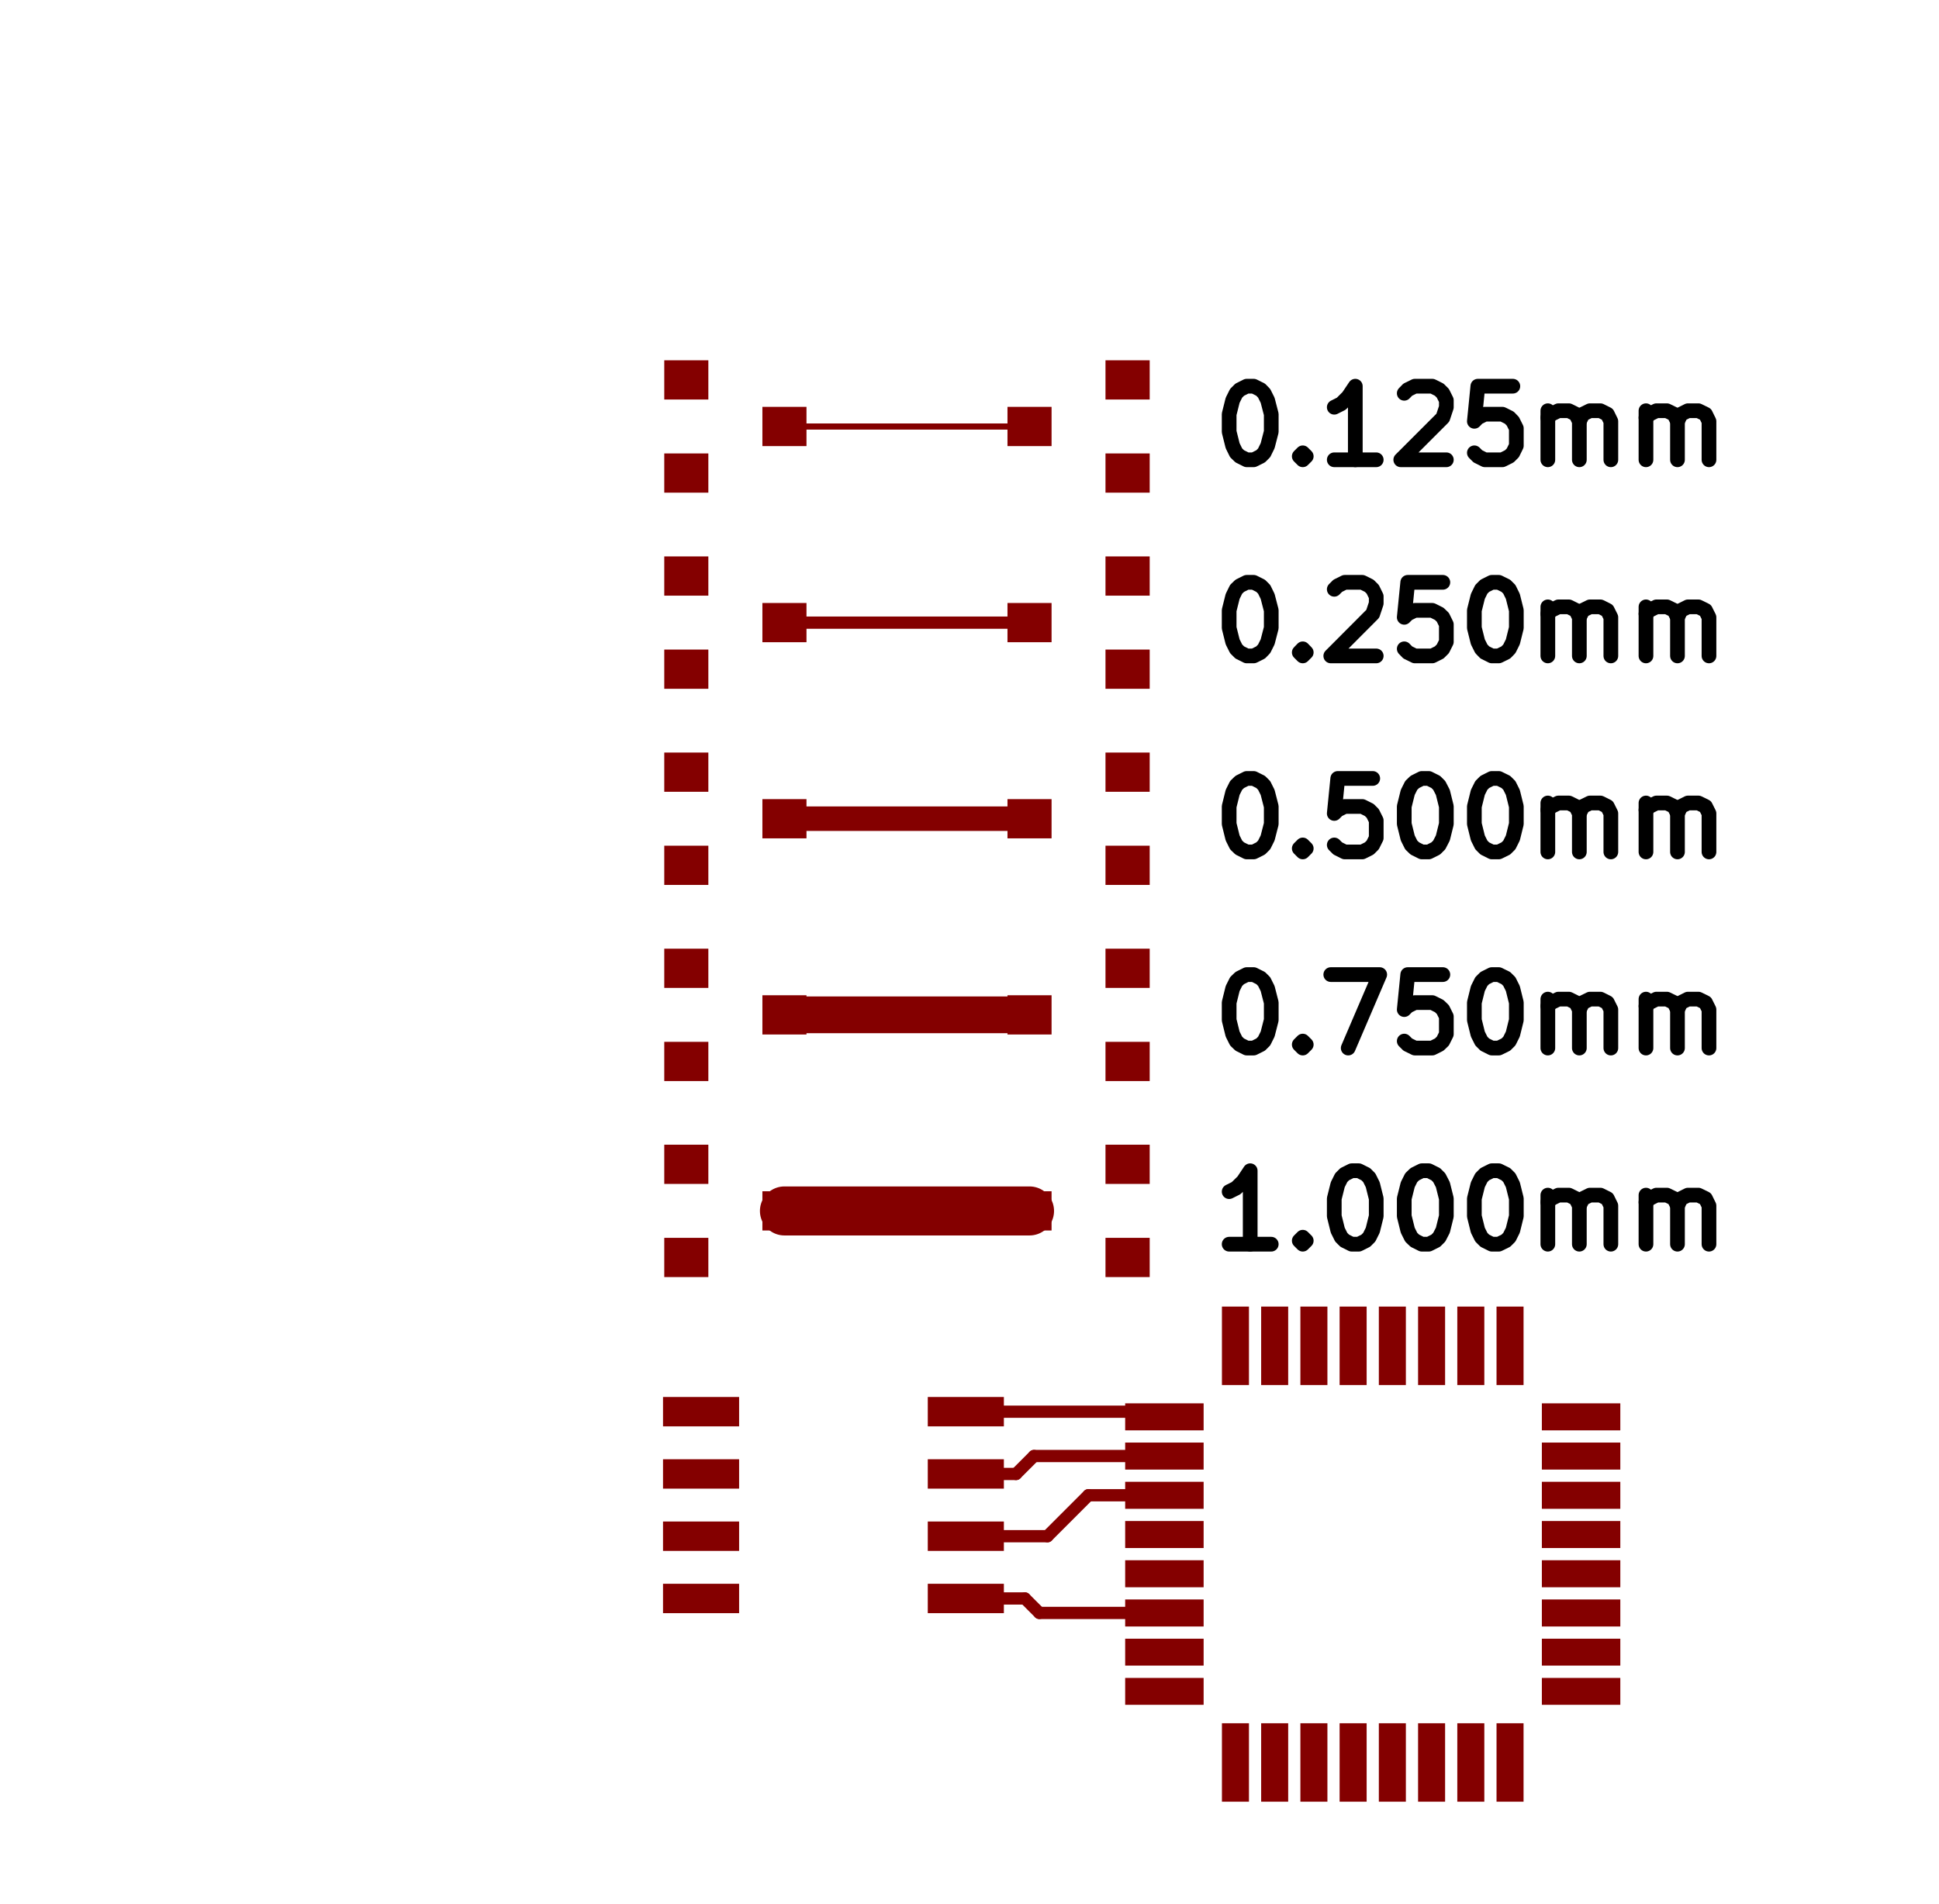 <?xml version="1.0" standalone="no"?>
 <!DOCTYPE svg PUBLIC "-//W3C//DTD SVG 1.1//EN" 
 "http://www.w3.org/Graphics/SVG/1.1/DTD/svg11.dtd"> 
<svg xmlns="http://www.w3.org/2000/svg" version="1.1" 
    width="3.955cm" height="3.884cm" viewBox="0 0 15570 15290 ">
<title>SVG Picture created as cnc-test-pattern-F.Cu.svg date 2017/04/27 22:08:38 </title>
  <desc>Picture generated by PCBNEW </desc>
<g style="fill:#000000; fill-opacity:1;stroke:#000000; stroke-opacity:1;
stroke-linecap:round; stroke-linejoin:round; "
 transform="translate(0 0) scale(1 1)">
</g>
<g style="fill:#840000; fill-opacity:0.0; 
stroke:#840000; stroke-width:-0; stroke-opacity:1; 
stroke-linecap:round; stroke-linejoin:round;">
</g>
<g style="fill:#000000; fill-opacity:0.0; 
stroke:#000000; stroke-width:-0; stroke-opacity:1; 
stroke-linecap:round; stroke-linejoin:round;">
</g>
<g style="fill:#000000; fill-opacity:0.0; 
stroke:#000000; stroke-width:118.11; stroke-opacity:1; 
stroke-linecap:round; stroke-linejoin:round;">
<path d="M10011 6251
L10067 6251
L10123 6279
L10151 6307
L10179 6363
L10208 6476
L10208 6616
L10179 6729
L10151 6785
L10123 6813
L10067 6841
L10011 6841
L9955 6813
L9926 6785
L9898 6729
L9870 6616
L9870 6476
L9898 6363
L9926 6307
L9955 6279
L10011 6251
" />
<path d="M10461 6785
L10489 6813
L10461 6841
L10433 6813
L10461 6785
L10461 6841
" />
<path d="M11023 6251
L10742 6251
L10714 6532
L10742 6504
L10798 6476
L10939 6476
L10995 6504
L11023 6532
L11051 6588
L11051 6729
L11023 6785
L10995 6813
L10939 6841
L10798 6841
L10742 6813
L10714 6785
" />
<path d="M11417 6251
L11473 6251
L11529 6279
L11557 6307
L11586 6363
L11614 6476
L11614 6616
L11586 6729
L11557 6785
L11529 6813
L11473 6841
L11417 6841
L11361 6813
L11332 6785
L11304 6729
L11276 6616
L11276 6476
L11304 6363
L11332 6307
L11361 6279
L11417 6251
" />
<path d="M11979 6251
L12035 6251
L12092 6279
L12120 6307
L12148 6363
L12176 6476
L12176 6616
L12148 6729
L12120 6785
L12092 6813
L12035 6841
L11979 6841
L11923 6813
L11895 6785
L11867 6729
L11839 6616
L11839 6476
L11867 6363
L11895 6307
L11923 6279
L11979 6251
" />
<path d="M12429 6841
L12429 6448
" />
<path d="M12429 6504
L12457 6476
L12514 6448
L12598 6448
L12654 6476
L12682 6532
L12682 6841
" />
<path d="M12682 6532
L12710 6476
L12767 6448
L12851 6448
L12907 6476
L12935 6532
L12935 6841
" />
<path d="M13217 6841
L13217 6448
" />
<path d="M13217 6504
L13245 6476
L13301 6448
L13385 6448
L13442 6476
L13470 6532
L13470 6841
" />
<path d="M13470 6532
L13498 6476
L13554 6448
L13638 6448
L13695 6476
L13723 6532
L13723 6841
" />
</g>
<g style="fill:#840000; fill-opacity:0.0; 
stroke:#840000; stroke-width:118.11; stroke-opacity:1; 
stroke-linecap:round; stroke-linejoin:round;">
</g>
<g style="fill:#000000; fill-opacity:0.0; 
stroke:#000000; stroke-width:118.11; stroke-opacity:1; 
stroke-linecap:round; stroke-linejoin:round;">
<path d="M10208 9991
L9870 9991
" />
<path d="M10039 9991
L10039 9401
L9983 9485
L9926 9541
L9870 9569
" />
<path d="M10461 9935
L10489 9963
L10461 9991
L10433 9963
L10461 9935
L10461 9991
" />
<path d="M10854 9401
L10911 9401
L10967 9429
L10995 9457
L11023 9513
L11051 9625
L11051 9766
L11023 9879
L10995 9935
L10967 9963
L10911 9991
L10854 9991
L10798 9963
L10770 9935
L10742 9879
L10714 9766
L10714 9625
L10742 9513
L10770 9457
L10798 9429
L10854 9401
" />
<path d="M11417 9401
L11473 9401
L11529 9429
L11557 9457
L11586 9513
L11614 9625
L11614 9766
L11586 9879
L11557 9935
L11529 9963
L11473 9991
L11417 9991
L11361 9963
L11332 9935
L11304 9879
L11276 9766
L11276 9625
L11304 9513
L11332 9457
L11361 9429
L11417 9401
" />
<path d="M11979 9401
L12035 9401
L12092 9429
L12120 9457
L12148 9513
L12176 9625
L12176 9766
L12148 9879
L12120 9935
L12092 9963
L12035 9991
L11979 9991
L11923 9963
L11895 9935
L11867 9879
L11839 9766
L11839 9625
L11867 9513
L11895 9457
L11923 9429
L11979 9401
" />
<path d="M12429 9991
L12429 9597
" />
<path d="M12429 9654
L12457 9625
L12514 9597
L12598 9597
L12654 9625
L12682 9682
L12682 9991
" />
<path d="M12682 9682
L12710 9625
L12767 9597
L12851 9597
L12907 9625
L12935 9682
L12935 9991
" />
<path d="M13217 9991
L13217 9597
" />
<path d="M13217 9654
L13245 9625
L13301 9597
L13385 9597
L13442 9625
L13470 9682
L13470 9991
" />
<path d="M13470 9682
L13498 9625
L13554 9597
L13638 9597
L13695 9625
L13723 9682
L13723 9991
" />
</g>
<g style="fill:#840000; fill-opacity:0.0; 
stroke:#840000; stroke-width:118.11; stroke-opacity:1; 
stroke-linecap:round; stroke-linejoin:round;">
</g>
<g style="fill:#000000; fill-opacity:0.0; 
stroke:#000000; stroke-width:118.11; stroke-opacity:1; 
stroke-linecap:round; stroke-linejoin:round;">
<path d="M10011 7826
L10067 7826
L10123 7854
L10151 7882
L10179 7938
L10208 8051
L10208 8191
L10179 8304
L10151 8360
L10123 8388
L10067 8416
L10011 8416
L9955 8388
L9926 8360
L9898 8304
L9870 8191
L9870 8051
L9898 7938
L9926 7882
L9955 7854
L10011 7826
" />
<path d="M10461 8360
L10489 8388
L10461 8416
L10433 8388
L10461 8360
L10461 8416
" />
<path d="M10686 7826
L11079 7826
L10826 8416
" />
<path d="M11586 7826
L11304 7826
L11276 8107
L11304 8079
L11361 8051
L11501 8051
L11557 8079
L11586 8107
L11614 8163
L11614 8304
L11586 8360
L11557 8388
L11501 8416
L11361 8416
L11304 8388
L11276 8360
" />
<path d="M11979 7826
L12035 7826
L12092 7854
L12120 7882
L12148 7938
L12176 8051
L12176 8191
L12148 8304
L12120 8360
L12092 8388
L12035 8416
L11979 8416
L11923 8388
L11895 8360
L11867 8304
L11839 8191
L11839 8051
L11867 7938
L11895 7882
L11923 7854
L11979 7826
" />
<path d="M12429 8416
L12429 8023
" />
<path d="M12429 8079
L12457 8051
L12514 8023
L12598 8023
L12654 8051
L12682 8107
L12682 8416
" />
<path d="M12682 8107
L12710 8051
L12767 8023
L12851 8023
L12907 8051
L12935 8107
L12935 8416
" />
<path d="M13217 8416
L13217 8023
" />
<path d="M13217 8079
L13245 8051
L13301 8023
L13385 8023
L13442 8051
L13470 8107
L13470 8416
" />
<path d="M13470 8107
L13498 8051
L13554 8023
L13638 8023
L13695 8051
L13723 8107
L13723 8416
" />
</g>
<g style="fill:#840000; fill-opacity:0.0; 
stroke:#840000; stroke-width:118.11; stroke-opacity:1; 
stroke-linecap:round; stroke-linejoin:round;">
</g>
<g style="fill:#000000; fill-opacity:0.0; 
stroke:#000000; stroke-width:118.11; stroke-opacity:1; 
stroke-linecap:round; stroke-linejoin:round;">
<path d="M10011 4676
L10067 4676
L10123 4704
L10151 4732
L10179 4789
L10208 4901
L10208 5042
L10179 5154
L10151 5210
L10123 5239
L10067 5267
L10011 5267
L9955 5239
L9926 5210
L9898 5154
L9870 5042
L9870 4901
L9898 4789
L9926 4732
L9955 4704
L10011 4676
" />
<path d="M10461 5210
L10489 5239
L10461 5267
L10433 5239
L10461 5210
L10461 5267
" />
<path d="M10714 4732
L10742 4704
L10798 4676
L10939 4676
L10995 4704
L11023 4732
L11051 4789
L11051 4845
L11023 4929
L10686 5267
L11051 5267
" />
<path d="M11586 4676
L11304 4676
L11276 4957
L11304 4929
L11361 4901
L11501 4901
L11557 4929
L11586 4957
L11614 5014
L11614 5154
L11586 5210
L11557 5239
L11501 5267
L11361 5267
L11304 5239
L11276 5210
" />
<path d="M11979 4676
L12035 4676
L12092 4704
L12120 4732
L12148 4789
L12176 4901
L12176 5042
L12148 5154
L12120 5210
L12092 5239
L12035 5267
L11979 5267
L11923 5239
L11895 5210
L11867 5154
L11839 5042
L11839 4901
L11867 4789
L11895 4732
L11923 4704
L11979 4676
" />
<path d="M12429 5267
L12429 4873
" />
<path d="M12429 4929
L12457 4901
L12514 4873
L12598 4873
L12654 4901
L12682 4957
L12682 5267
" />
<path d="M12682 4957
L12710 4901
L12767 4873
L12851 4873
L12907 4901
L12935 4957
L12935 5267
" />
<path d="M13217 5267
L13217 4873
" />
<path d="M13217 4929
L13245 4901
L13301 4873
L13385 4873
L13442 4901
L13470 4957
L13470 5267
" />
<path d="M13470 4957
L13498 4901
L13554 4873
L13638 4873
L13695 4901
L13723 4957
L13723 5267
" />
</g>
<g style="fill:#840000; fill-opacity:0.0; 
stroke:#840000; stroke-width:118.11; stroke-opacity:1; 
stroke-linecap:round; stroke-linejoin:round;">
</g>
<g style="fill:#000000; fill-opacity:0.0; 
stroke:#000000; stroke-width:118.11; stroke-opacity:1; 
stroke-linecap:round; stroke-linejoin:round;">
<path d="M10011 3101
L10067 3101
L10123 3129
L10151 3158
L10179 3214
L10208 3326
L10208 3467
L10179 3579
L10151 3636
L10123 3664
L10067 3692
L10011 3692
L9955 3664
L9926 3636
L9898 3579
L9870 3467
L9870 3326
L9898 3214
L9926 3158
L9955 3129
L10011 3101
" />
<path d="M10461 3636
L10489 3664
L10461 3692
L10433 3664
L10461 3636
L10461 3692
" />
<path d="M11051 3692
L10714 3692
" />
<path d="M10883 3692
L10883 3101
L10826 3186
L10770 3242
L10714 3270
" />
<path d="M11276 3158
L11304 3129
L11361 3101
L11501 3101
L11557 3129
L11586 3158
L11614 3214
L11614 3270
L11586 3354
L11248 3692
L11614 3692
" />
<path d="M12148 3101
L11867 3101
L11839 3383
L11867 3354
L11923 3326
L12064 3326
L12120 3354
L12148 3383
L12176 3439
L12176 3579
L12148 3636
L12120 3664
L12064 3692
L11923 3692
L11867 3664
L11839 3636
" />
<path d="M12429 3692
L12429 3298
" />
<path d="M12429 3354
L12457 3326
L12514 3298
L12598 3298
L12654 3326
L12682 3383
L12682 3692
" />
<path d="M12682 3383
L12710 3326
L12767 3298
L12851 3298
L12907 3326
L12935 3383
L12935 3692
" />
<path d="M13217 3692
L13217 3298
" />
<path d="M13217 3354
L13245 3326
L13301 3298
L13385 3298
L13442 3326
L13470 3383
L13470 3692
" />
<path d="M13470 3383
L13498 3326
L13554 3298
L13638 3298
L13695 3326
L13723 3383
L13723 3692
" />
</g>
<g style="fill:#840000; fill-opacity:0.0; 
stroke:#840000; stroke-width:118.11; stroke-opacity:1; 
stroke-linecap:round; stroke-linejoin:round;">
</g>
<g style="fill:#840000; fill-opacity:0.0; 
stroke:#840000; stroke-width:0; stroke-opacity:1; 
stroke-linecap:round; stroke-linejoin:round;">
</g>
<g style="fill:#840000; fill-opacity:1.0; 
stroke:#840000; stroke-width:0; stroke-opacity:1; 
stroke-linecap:round; stroke-linejoin:round;">
<polyline style="fill-rule:evenodd;"
points="5324,11454
5324,11218
5935,11218
5935,11454
5324,11454
" /> 
<polyline style="fill-rule:evenodd;"
points="5324,11954
5324,11718
5935,11718
5935,11954
5324,11954
" /> 
<polyline style="fill-rule:evenodd;"
points="5324,12454
5324,12218
5935,12218
5935,12454
5324,12454
" /> 
<polyline style="fill-rule:evenodd;"
points="5324,12954
5324,12718
5935,12718
5935,12954
5324,12954
" /> 
<polyline style="fill-rule:evenodd;"
points="7450,12954
7450,12718
8061,12718
8061,12954
7450,12954
" /> 
<polyline style="fill-rule:evenodd;"
points="7450,12454
7450,12218
8061,12218
8061,12454
7450,12454
" /> 
<polyline style="fill-rule:evenodd;"
points="7450,11954
7450,11718
8061,11718
8061,11954
7450,11954
" /> 
<polyline style="fill-rule:evenodd;"
points="7450,11454
7450,11218
8061,11218
8061,11454
7450,11454
" /> 
<polyline style="fill-rule:evenodd;"
points="9035,11486
9035,11269
9665,11269
9665,11486
9035,11486
" /> 
<polyline style="fill-rule:evenodd;"
points="9035,11801
9035,11584
9665,11584
9665,11801
9035,11801
" /> 
<polyline style="fill-rule:evenodd;"
points="9035,12116
9035,11899
9665,11899
9665,12116
9035,12116
" /> 
<polyline style="fill-rule:evenodd;"
points="9035,12431
9035,12214
9665,12214
9665,12431
9035,12431
" /> 
<polyline style="fill-rule:evenodd;"
points="9035,12746
9035,12529
9665,12529
9665,12746
9035,12746
" /> 
<polyline style="fill-rule:evenodd;"
points="9035,13061
9035,12844
9665,12844
9665,13061
9035,13061
" /> 
<polyline style="fill-rule:evenodd;"
points="9035,13375
9035,13159
9665,13159
9665,13375
9035,13375
" /> 
<polyline style="fill-rule:evenodd;"
points="9035,13690
9035,13474
9665,13474
9665,13690
9035,13690
" /> 
<polyline style="fill-rule:evenodd;"
points="10029,14468
9812,14468
9812,13838
10029,13838
10029,14468
" /> 
<polyline style="fill-rule:evenodd;"
points="10344,14468
10127,14468
10127,13838
10344,13838
10344,14468
" /> 
<polyline style="fill-rule:evenodd;"
points="10659,14468
10442,14468
10442,13838
10659,13838
10659,14468
" /> 
<polyline style="fill-rule:evenodd;"
points="10974,14468
10757,14468
10757,13838
10974,13838
10974,14468
" /> 
<polyline style="fill-rule:evenodd;"
points="11289,14468
11072,14468
11072,13838
11289,13838
11289,14468
" /> 
<polyline style="fill-rule:evenodd;"
points="11604,14468
11387,14468
11387,13838
11604,13838
11604,14468
" /> 
<polyline style="fill-rule:evenodd;"
points="11919,14468
11702,14468
11702,13838
11919,13838
11919,14468
" /> 
<polyline style="fill-rule:evenodd;"
points="12234,14468
12017,14468
12017,13838
12234,13838
12234,14468
" /> 
<polyline style="fill-rule:evenodd;"
points="12381,13690
12381,13474
13011,13474
13011,13690
12381,13690
" /> 
<polyline style="fill-rule:evenodd;"
points="12381,13375
12381,13159
13011,13159
13011,13375
12381,13375
" /> 
<polyline style="fill-rule:evenodd;"
points="12381,13061
12381,12844
13011,12844
13011,13061
12381,13061
" /> 
<polyline style="fill-rule:evenodd;"
points="12381,12746
12381,12529
13011,12529
13011,12746
12381,12746
" /> 
<polyline style="fill-rule:evenodd;"
points="12381,12431
12381,12214
13011,12214
13011,12431
12381,12431
" /> 
<polyline style="fill-rule:evenodd;"
points="12381,12116
12381,11899
13011,11899
13011,12116
12381,12116
" /> 
<polyline style="fill-rule:evenodd;"
points="12381,11801
12381,11584
13011,11584
13011,11801
12381,11801
" /> 
<polyline style="fill-rule:evenodd;"
points="12381,11486
12381,11269
13011,11269
13011,11486
12381,11486
" /> 
<polyline style="fill-rule:evenodd;"
points="12234,11122
12017,11122
12017,10492
12234,10492
12234,11122
" /> 
<polyline style="fill-rule:evenodd;"
points="11919,11122
11702,11122
11702,10492
11919,10492
11919,11122
" /> 
<polyline style="fill-rule:evenodd;"
points="11604,11122
11387,11122
11387,10492
11604,10492
11604,11122
" /> 
<polyline style="fill-rule:evenodd;"
points="11289,11122
11072,11122
11072,10492
11289,10492
11289,11122
" /> 
<polyline style="fill-rule:evenodd;"
points="10974,11122
10757,11122
10757,10492
10974,10492
10974,11122
" /> 
<polyline style="fill-rule:evenodd;"
points="10659,11122
10442,11122
10442,10492
10659,10492
10659,11122
" /> 
<polyline style="fill-rule:evenodd;"
points="10344,11122
10127,11122
10127,10492
10344,10492
10344,11122
" /> 
<polyline style="fill-rule:evenodd;"
points="10029,11122
9812,11122
9812,10492
10029,10492
10029,11122
" /> 
<polyline style="fill-rule:evenodd;"
points="9232,6791
9232,7106
8877,7106
8877,6791
9232,6791
" /> 
<polyline style="fill-rule:evenodd;"
points="9232,6043
9232,6358
8877,6358
8877,6043
9232,6043
" /> 
<polyline style="fill-rule:evenodd;"
points="8444,6417
8444,6732
8090,6732
8090,6417
8444,6417
" /> 
<polyline style="fill-rule:evenodd;"
points="6122,6732
6122,6417
6476,6417
6476,6732
6122,6732
" /> 
<polyline style="fill-rule:evenodd;"
points="5334,7106
5334,6791
5688,6791
5688,7106
5334,7106
" /> 
<polyline style="fill-rule:evenodd;"
points="5334,6358
5334,6043
5688,6043
5688,6358
5334,6358
" /> 
<polyline style="fill-rule:evenodd;"
points="9232,9940
9232,10255
8877,10255
8877,9940
9232,9940
" /> 
<polyline style="fill-rule:evenodd;"
points="9232,9192
9232,9507
8877,9507
8877,9192
9232,9192
" /> 
<polyline style="fill-rule:evenodd;"
points="8444,9566
8444,9881
8090,9881
8090,9566
8444,9566
" /> 
<polyline style="fill-rule:evenodd;"
points="6122,9881
6122,9566
6476,9566
6476,9881
6122,9881
" /> 
<polyline style="fill-rule:evenodd;"
points="5334,10255
5334,9940
5688,9940
5688,10255
5334,10255
" /> 
<polyline style="fill-rule:evenodd;"
points="5334,9507
5334,9192
5688,9192
5688,9507
5334,9507
" /> 
<polyline style="fill-rule:evenodd;"
points="5334,7933
5334,7618
5688,7618
5688,7933
5334,7933
" /> 
<polyline style="fill-rule:evenodd;"
points="5334,8681
5334,8366
5688,8366
5688,8681
5334,8681
" /> 
<polyline style="fill-rule:evenodd;"
points="6122,8307
6122,7992
6476,7992
6476,8307
6122,8307
" /> 
<polyline style="fill-rule:evenodd;"
points="8444,7992
8444,8307
8090,8307
8090,7992
8444,7992
" /> 
<polyline style="fill-rule:evenodd;"
points="9232,7618
9232,7933
8877,7933
8877,7618
9232,7618
" /> 
<polyline style="fill-rule:evenodd;"
points="9232,8366
9232,8681
8877,8681
8877,8366
9232,8366
" /> 
<polyline style="fill-rule:evenodd;"
points="9232,3641
9232,3956
8877,3956
8877,3641
9232,3641
" /> 
<polyline style="fill-rule:evenodd;"
points="9232,2893
9232,3208
8877,3208
8877,2893
9232,2893
" /> 
<polyline style="fill-rule:evenodd;"
points="8444,3267
8444,3582
8090,3582
8090,3267
8444,3267
" /> 
<polyline style="fill-rule:evenodd;"
points="6122,3582
6122,3267
6476,3267
6476,3582
6122,3582
" /> 
<polyline style="fill-rule:evenodd;"
points="5334,3956
5334,3641
5688,3641
5688,3956
5334,3956
" /> 
<polyline style="fill-rule:evenodd;"
points="5334,3208
5334,2893
5688,2893
5688,3208
5334,3208
" /> 
<polyline style="fill-rule:evenodd;"
points="8444,4842
8444,5157
8090,5157
8090,4842
8444,4842
" /> 
<polyline style="fill-rule:evenodd;"
points="9232,4468
9232,4783
8877,4783
8877,4468
9232,4468
" /> 
<polyline style="fill-rule:evenodd;"
points="9232,5216
9232,5531
8877,5531
8877,5216
9232,5216
" /> 
<polyline style="fill-rule:evenodd;"
points="5334,4783
5334,4468
5688,4468
5688,4783
5334,4783
" /> 
<polyline style="fill-rule:evenodd;"
points="5334,5531
5334,5216
5688,5216
5688,5531
5334,5531
" /> 
<polyline style="fill-rule:evenodd;"
points="6122,5157
6122,4842
6476,4842
6476,5157
6122,5157
" /> 
</g>
<g style="fill:#840000; fill-opacity:1.0; 
stroke:#840000; stroke-width:98.425; stroke-opacity:1; 
stroke-linecap:round; stroke-linejoin:round;">
</g>
<g style="fill:#840000; fill-opacity:0.0; 
stroke:#840000; stroke-width:98.425; stroke-opacity:1; 
stroke-linecap:round; stroke-linejoin:round;">
<path d="M7755 12836
L8230 12836
" />
<path d="M8230 12836
L8346 12952
" />
<path d="M8346 12952
L9350 12952
" />
<path d="M8411 12336
L8740 12007
" />
<path d="M8740 12007
L9350 12007
" />
<path d="M7755 12336
L8411 12336
" />
<path d="M8303 11692
L9350 11692
" />
<path d="M7755 11836
L8159 11836
" />
<path d="M8159 11836
L8303 11692
" />
<path d="M7755 11336
L9309 11336
" />
<path d="M9309 11336
L9350 11377
" />
</g>
<g style="fill:#840000; fill-opacity:0.0; 
stroke:#840000; stroke-width:196.85; stroke-opacity:1; 
stroke-linecap:round; stroke-linejoin:round;">
<path d="M6299 6574
L8267 6574
" />
</g>
<g style="fill:#840000; fill-opacity:0.0; 
stroke:#840000; stroke-width:393.701; stroke-opacity:1; 
stroke-linecap:round; stroke-linejoin:round;">
<path d="M6299 9724
L8267 9724
" />
</g>
<g style="fill:#840000; fill-opacity:0.0; 
stroke:#840000; stroke-width:295.276; stroke-opacity:1; 
stroke-linecap:round; stroke-linejoin:round;">
<path d="M6299 8149
L8267 8149
" />
</g>
<g style="fill:#840000; fill-opacity:0.0; 
stroke:#840000; stroke-width:49.213; stroke-opacity:1; 
stroke-linecap:round; stroke-linejoin:round;">
<path d="M6299 3425
L8267 3425
" />
</g>
<g style="fill:#840000; fill-opacity:0.0; 
stroke:#840000; stroke-width:98.425; stroke-opacity:1; 
stroke-linecap:round; stroke-linejoin:round;">
<path d="M6299 5000
L8267 5000
" />
</g>
<g style="fill:#FFFFFF; fill-opacity:0.0; 
stroke:#FFFFFF; stroke-width:98.425; stroke-opacity:1; 
stroke-linecap:round; stroke-linejoin:round;">
</g>
<g style="fill:#000000; fill-opacity:0.0; 
stroke:#000000; stroke-width:98.425; stroke-opacity:1; 
stroke-linecap:round; stroke-linejoin:round;">
</g> 
</svg>

